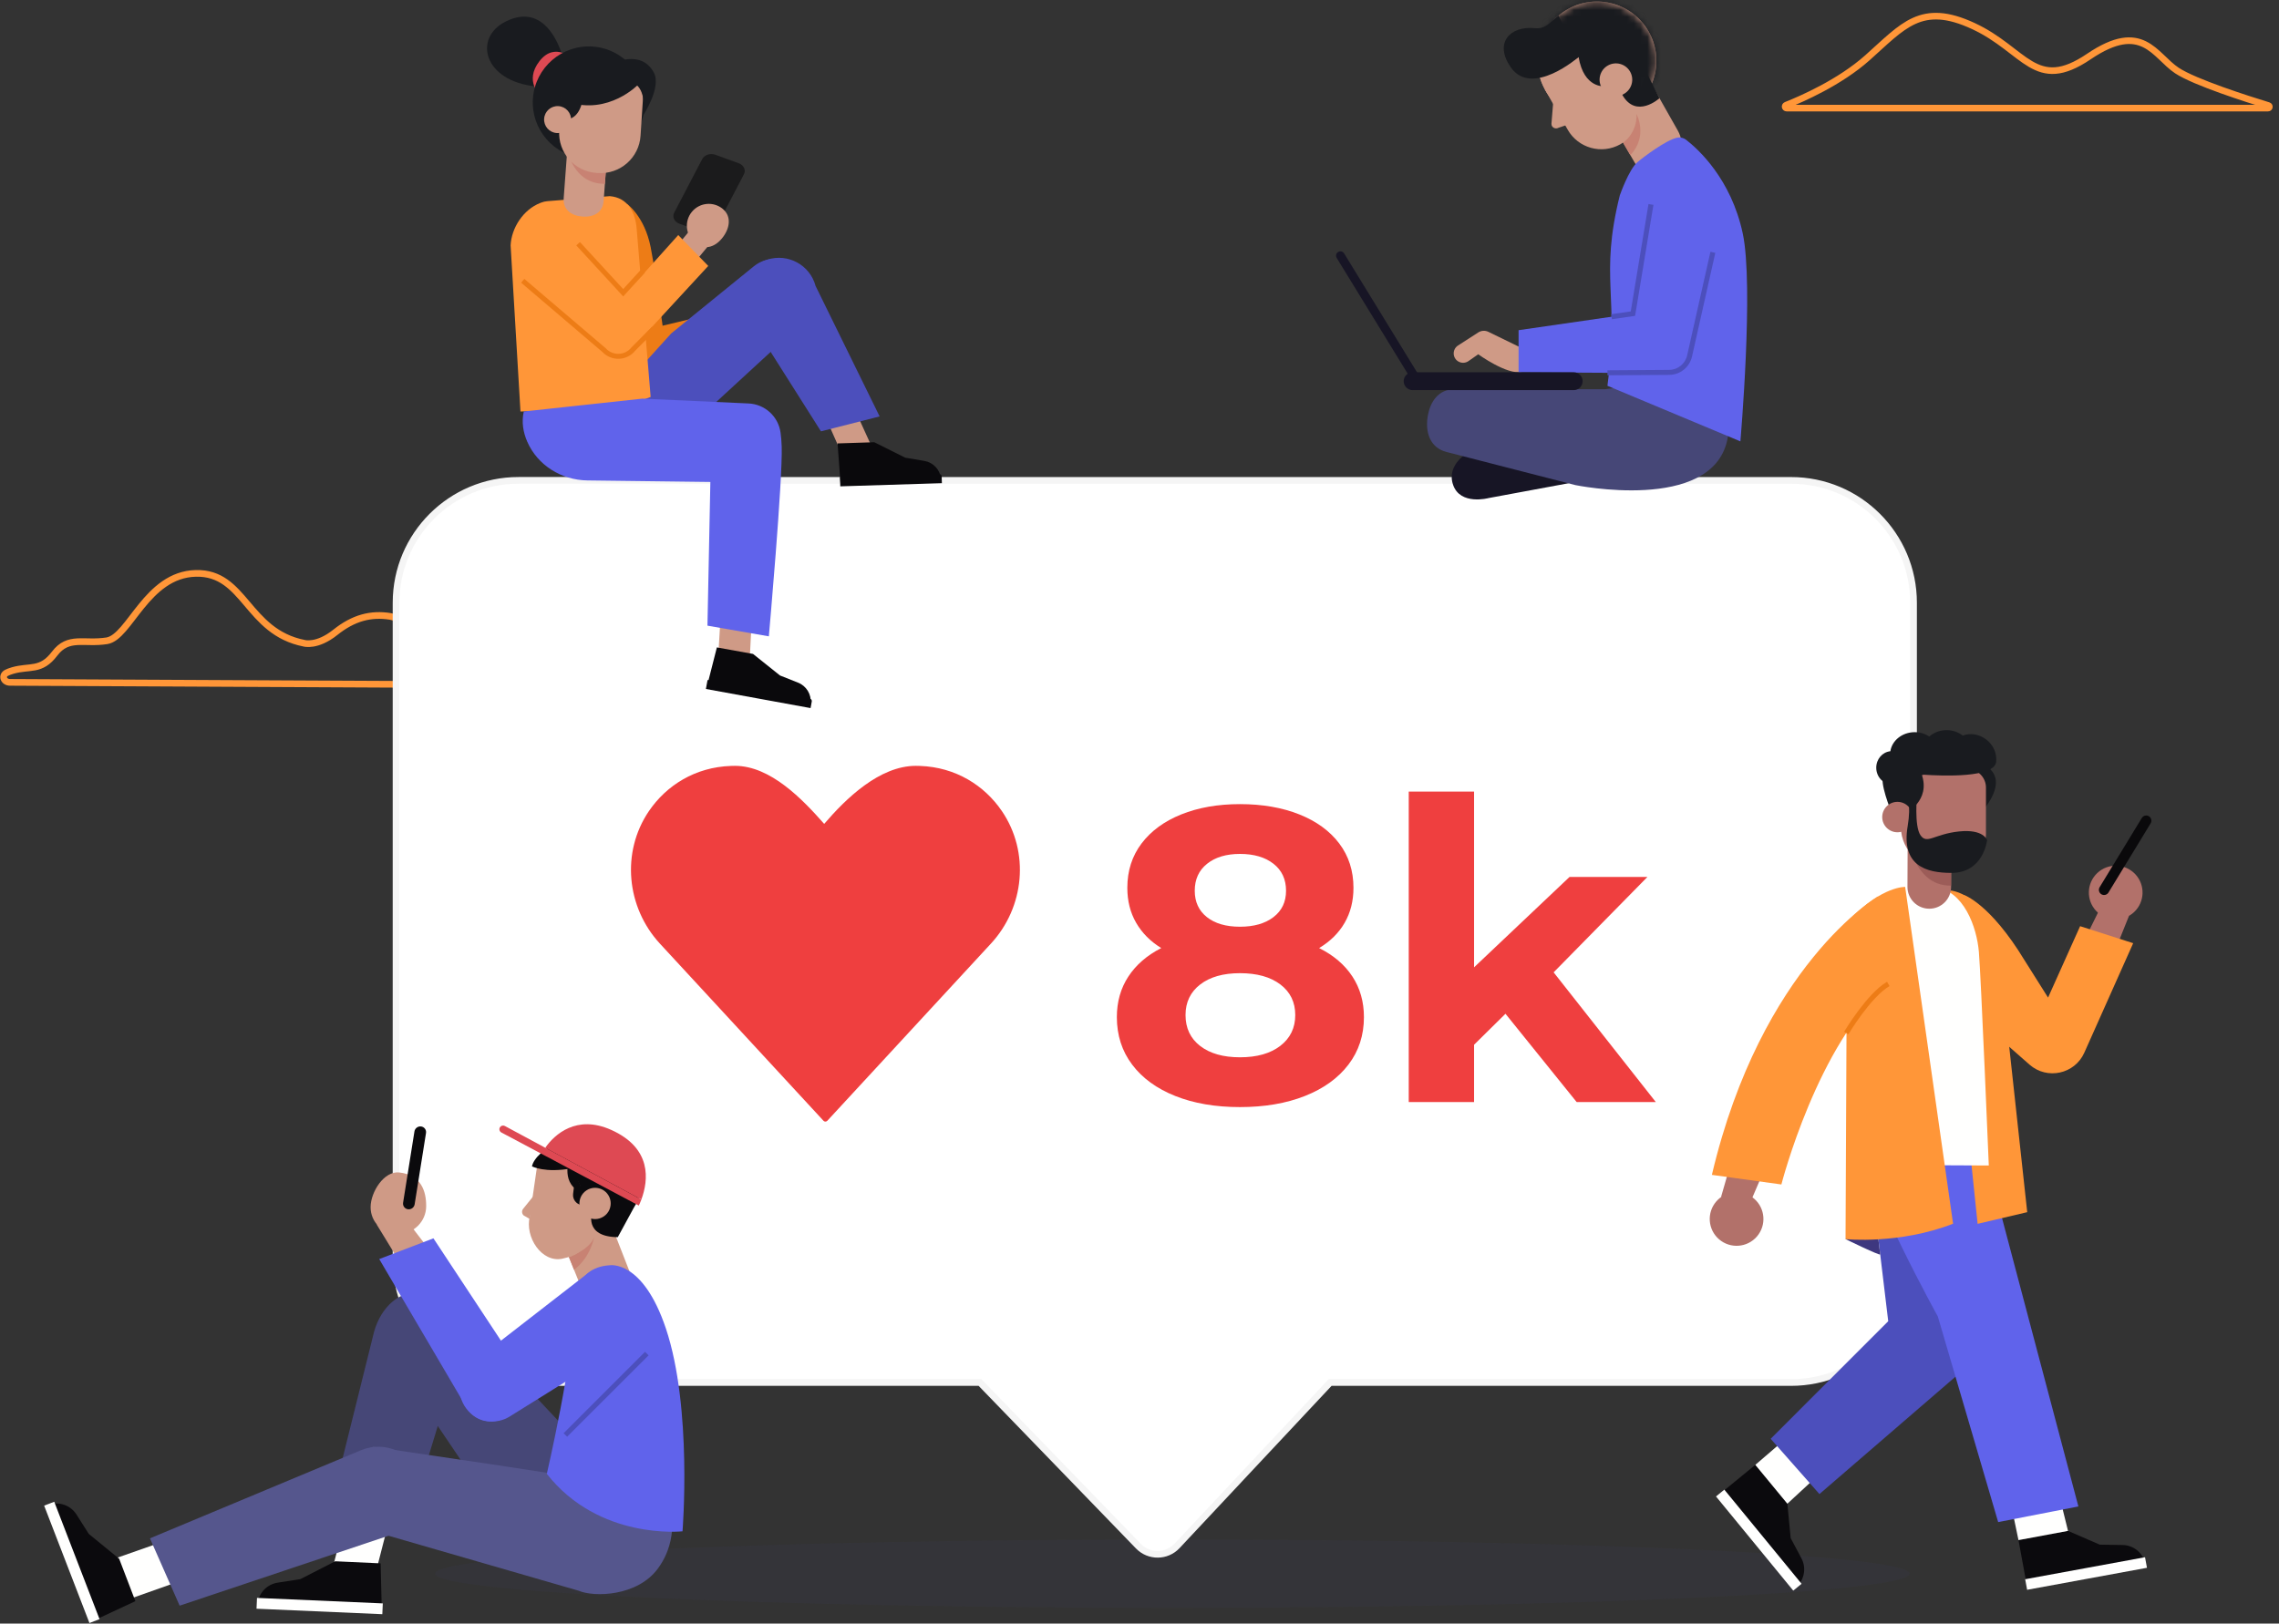 <svg width="341" height="243" viewBox="0 0 341 243" fill="none" xmlns="http://www.w3.org/2000/svg">
<rect x="0" y="0" width="341" height="243" fill="#333333" stroke="none"/>
<path fill-rule="evenodd" clip-rule="evenodd" d="M1.502 102.129C0.547 102.124 0.178 101.113 0.985 100.702C1.211 100.587 1.502 100.473 1.873 100.364C4.475 99.605 6.112 100.55 8.176 97.828C10.241 95.106 12.559 96.443 15.98 95.908C19.401 95.373 21.909 86.002 29.294 85.818C36.679 85.633 36.908 94.577 45.515 96.276C45.515 96.276 47.426 96.837 50.172 94.643C52.917 92.449 55.519 91.799 58.388 92.255C61.068 92.681 64.563 96.962 64.993 101.483C65.043 102.002 64.526 102.443 63.881 102.44L1.502 102.129Z" stroke="#FF9638"/>
<path fill-rule="evenodd" clip-rule="evenodd" d="M267.331 16.18C267.083 16.18 267.013 15.834 267.245 15.742C269.645 14.791 275.284 12.32 279.398 8.662C284.759 3.895 287.44 0.262 295.259 3.895C303.077 7.526 304.51 13.91 312.552 8.461C320.593 3.014 322.38 8.346 325.73 10.56C328.399 12.324 336.312 14.843 339.422 15.796C339.636 15.861 339.585 16.18 339.362 16.18H267.331Z" stroke="#FF9638" stroke-width="0.99"/>
<path opacity="0.2" fill-rule="evenodd" clip-rule="evenodd" d="M285.73 235.532C285.73 232.706 236.342 230.416 175.419 230.416C114.496 230.416 65.108 232.706 65.108 235.532C65.108 238.358 114.496 240.649 175.419 240.649C236.342 240.649 285.73 238.358 285.73 235.532" fill="#464777" fill-opacity="0.482"/>
<path fill-rule="evenodd" clip-rule="evenodd" d="M199.023 206.921L267.988 206.922C278.11 206.923 286.316 198.722 286.316 188.604L286.319 90.22C286.319 80.103 278.113 71.901 267.991 71.901L77.59 71.896C67.468 71.895 59.262 80.097 59.262 90.215L59.259 188.599C59.259 198.716 67.464 206.919 77.587 206.919L146.638 206.92L170.334 231.413C171.924 233.056 174.565 233.035 176.128 231.366L199.023 206.921Z" fill="white"/>
<path d="M267.988 206.922L267.988 206.422L267.988 206.422L267.988 206.922ZM199.023 206.921L199.023 206.421L198.806 206.421L198.658 206.579L199.023 206.921ZM286.316 188.604L285.816 188.604V188.604H286.316ZM286.319 90.22L285.819 90.22L285.819 90.22L286.319 90.22ZM267.991 71.901L267.991 72.401H267.991V71.901ZM77.59 71.896L77.59 72.396L77.59 72.396L77.59 71.896ZM59.262 90.215L59.762 90.215V90.215H59.262ZM59.259 188.599L58.759 188.599V188.599H59.259ZM77.587 206.919L77.587 206.419H77.587V206.919ZM146.638 206.92L146.998 206.572L146.85 206.42L146.638 206.42L146.638 206.92ZM170.334 231.413L170.693 231.065L170.693 231.065L170.334 231.413ZM176.128 231.366L175.763 231.024L175.763 231.024L176.128 231.366ZM267.988 206.422L199.023 206.421L199.023 207.421L267.988 207.422L267.988 206.422ZM285.816 188.604C285.816 198.445 277.834 206.423 267.988 206.422L267.988 207.422C278.386 207.423 286.816 198.998 286.816 188.604H285.816ZM285.819 90.22L285.816 188.604L286.816 188.604L286.819 90.22L285.819 90.22ZM267.991 72.401C277.837 72.401 285.819 80.379 285.819 90.22L286.819 90.22C286.819 79.826 278.389 71.401 267.991 71.401V72.401ZM77.59 72.396L267.991 72.401L267.991 71.401L77.591 71.396L77.59 72.396ZM59.762 90.215C59.762 80.374 67.744 72.395 77.59 72.396L77.591 71.396C67.192 71.395 58.762 79.821 58.762 90.215H59.762ZM59.759 188.599L59.762 90.215L58.762 90.215L58.759 188.599L59.759 188.599ZM77.587 206.419C67.74 206.419 59.759 198.44 59.759 188.599H58.759C58.759 198.993 67.188 207.419 77.587 207.419V206.419ZM146.638 206.42L77.587 206.419L77.587 207.419L146.638 207.42L146.638 206.42ZM146.279 207.268L169.974 231.76L170.693 231.065L146.998 206.572L146.279 207.268ZM169.974 231.76C171.763 233.609 174.735 233.585 176.493 231.708L175.763 231.024C174.395 232.484 172.084 232.503 170.693 231.065L169.974 231.76ZM176.493 231.708L199.388 207.263L198.658 206.579L175.763 231.024L176.493 231.708Z" fill="#F5F5F5"/>
<path fill-rule="evenodd" clip-rule="evenodd" d="M123.321 123.312C120.066 119.62 115.288 114.624 109.972 114.624C109.765 114.624 109.558 114.624 109.363 114.637C104.023 114.819 99.708 117.548 97.086 121.411C92.928 127.552 93.721 135.789 98.743 141.236L123.222 167.752C123.368 167.91 123.624 167.91 123.783 167.752L148.263 141.237C153.298 135.791 154.091 127.553 149.921 121.412C147.301 117.55 142.985 114.82 137.645 114.637C137.439 114.624 137.243 114.624 137.036 114.624C131.611 114.624 126.588 119.499 123.321 123.312" fill="#EF3F3F"/>
<path fill-rule="evenodd" clip-rule="evenodd" d="M220.561 156.366V164.946H210.786V118.475H220.561V144.779L234.847 131.251H246.502L232.466 145.531L247.755 164.946H235.912L225.26 151.731L220.561 156.366ZM195.246 164.038C192.448 165.144 189.21 165.698 185.534 165.698C181.858 165.698 178.631 165.144 175.853 164.038C173.075 162.932 170.924 161.366 169.399 159.341C167.875 157.316 167.112 154.946 167.112 152.232C167.112 149.936 167.687 147.911 168.835 146.157C169.984 144.404 171.624 142.984 173.754 141.898C172.125 140.896 170.872 139.633 169.995 138.109C169.117 136.585 168.679 134.842 168.679 132.88C168.679 130.333 169.389 128.12 170.809 126.241C172.23 124.362 174.214 122.911 176.762 121.888C179.31 120.865 182.234 120.354 185.534 120.354C188.876 120.354 191.832 120.865 194.401 121.888C196.97 122.911 198.964 124.362 200.385 126.241C201.805 128.12 202.515 130.333 202.515 132.88C202.515 134.842 202.076 136.585 201.199 138.109C200.322 139.633 199.048 140.896 197.377 141.898C199.549 142.984 201.21 144.404 202.358 146.157C203.507 147.911 204.081 149.936 204.081 152.232C204.081 154.946 203.309 157.316 201.763 159.341C200.217 161.366 198.045 162.932 195.246 164.038ZM180.584 137.264C181.795 138.224 183.446 138.704 185.534 138.704C187.623 138.704 189.294 138.224 190.547 137.264C191.8 136.304 192.427 134.988 192.427 133.318C192.427 131.606 191.8 130.26 190.547 129.279C189.294 128.297 187.623 127.807 185.534 127.807C183.487 127.807 181.848 128.297 180.615 129.279C179.383 130.26 178.767 131.606 178.767 133.318C178.767 134.988 179.373 136.304 180.584 137.264ZM185.534 158.245C183.028 158.245 181.044 157.681 179.581 156.554C178.119 155.426 177.388 153.882 177.388 151.919C177.388 149.999 178.119 148.475 179.581 147.347C181.044 146.22 183.028 145.656 185.534 145.656C188.082 145.656 190.098 146.22 191.581 147.347C193.064 148.475 193.805 149.999 193.805 151.919C193.805 153.84 193.064 155.374 191.581 156.522C190.098 157.671 188.082 158.245 185.534 158.245Z" fill="#EF3F3F"/>
<path fill-rule="evenodd" clip-rule="evenodd" d="M267.44 225.06L267.934 230.212L269.54 233.229C270.279 234.615 270.015 236.322 268.892 237.42L268.366 237.935L256.899 223.954L262.646 219.246L267.44 225.06" fill="#0B0A0D"/>
<path fill-rule="evenodd" clip-rule="evenodd" d="M256.76 223.975L268.32 238.068L269.565 237.048L258.006 222.955L256.76 223.975" fill="#FFFFFE"/>
<path fill-rule="evenodd" clip-rule="evenodd" d="M262.646 219.246L268.822 213.933L273.469 219.483L267.44 225.06L262.646 219.246" fill="#FFFFFE"/>
<path fill-rule="evenodd" clip-rule="evenodd" d="M280.379 179.81L282.529 197.745L264.94 215.346L272.238 223.617L294.052 204.793L285.385 176.934L280.379 179.81" fill="#4C4FBC"/>
<path fill-rule="evenodd" clip-rule="evenodd" d="M309.43 229.128L314.181 231.189L317.599 231.242C319.17 231.268 320.537 232.325 320.956 233.838L321.152 234.547L303.363 237.814L302.02 230.508L309.43 229.128" fill="#0B0A0D"/>
<path fill-rule="evenodd" clip-rule="evenodd" d="M303.312 237.946L321.245 234.652L320.954 233.07L303.021 236.363L303.312 237.946" fill="#FFFFFE"/>
<path fill-rule="evenodd" clip-rule="evenodd" d="M302.02 230.508L300.355 222.536L307.465 221.157L309.43 229.128L302.02 230.508" fill="#FFFFFE"/>
<path fill-rule="evenodd" clip-rule="evenodd" d="M297.038 172.794L310.983 225.471L298.981 227.812L289.952 197.039C289.952 197.039 279.54 178.162 278.632 171.698L297.038 172.794" fill="#6063EB"/>
<path fill-rule="evenodd" clip-rule="evenodd" d="M319.485 130.829C321.008 132.439 320.94 134.98 319.327 136.504C317.716 138.028 315.173 137.957 313.648 136.346C312.124 134.736 312.195 132.195 313.806 130.671C315.417 129.147 317.96 129.218 319.485 130.829" fill="#B2716A"/>
<path fill-rule="evenodd" clip-rule="evenodd" d="M321.538 122.17V122.17C321.9 122.392 322.016 122.87 321.795 123.232L315.484 133.588C315.262 133.95 314.785 134.066 314.421 133.845C314.059 133.623 313.942 133.145 314.165 132.782L320.475 122.427C320.697 122.065 321.174 121.948 321.538 122.17" fill="#0A090B"/>
<path fill-rule="evenodd" clip-rule="evenodd" d="M310.652 143.204L314.602 135.199L318.552 137.089L315.307 145.158L310.652 143.204" fill="#B2716A"/>
<path fill-rule="evenodd" clip-rule="evenodd" d="M293.851 133.946C293.851 133.946 297.762 135.213 302.91 143.699L306.445 149.308L311.242 138.622L319.182 141.167L311.871 157.554C310.44 160.76 306.31 161.661 303.672 159.344L299.876 156.008L293.851 133.946" fill="#FF9638"/>
<path fill-rule="evenodd" clip-rule="evenodd" d="M276.142 185.459C276.142 185.459 281.35 188.011 281.329 187.743C281.308 187.476 280.554 181.299 280.554 181.299L276.142 185.459" fill="#3E377F"/>
<path fill-rule="evenodd" clip-rule="evenodd" d="M291.537 133.251C291.537 133.251 298.094 133.231 299.345 144.807C300.596 156.383 303.328 181.426 303.328 181.426L295.905 183.172L291.323 139.138L291.537 133.251" fill="#FF9638"/>
<path fill-rule="evenodd" clip-rule="evenodd" d="M282.521 133.431C282.521 133.431 285.05 132.18 289.45 132.732C293.85 133.284 295.778 138.747 296.095 142.474C296.411 146.201 297.578 174.441 297.578 174.441L282.33 174.37L282.521 133.431" fill="#FFFFFE"/>
<path fill-rule="evenodd" clip-rule="evenodd" d="M285.063 132.747C285.063 132.747 281.749 132.576 276.882 137.476C276.554 137.806 276.362 138.25 276.36 138.716L276.142 185.459C276.142 185.459 284.178 186.289 292.232 183.155L285.063 132.747" fill="#FF9638"/>
<path fill-rule="evenodd" clip-rule="evenodd" d="M257.217 185.487C255.537 184.039 255.349 181.504 256.798 179.824C258.246 178.144 260.783 177.957 262.463 179.405C264.144 180.852 264.331 183.387 262.883 185.067C261.435 186.746 258.898 186.934 257.217 185.487" fill="#B2716A"/>
<path fill-rule="evenodd" clip-rule="evenodd" d="M259.919 170.808L257.511 179.164L261.871 180.008L265.513 171.515L259.919 170.808" fill="#B2716A"/>
<path fill-rule="evenodd" clip-rule="evenodd" d="M280.976 134.184C280.976 134.184 263.539 144.442 256.143 175.844L266.543 177.279C266.543 177.279 271.996 156.007 282.541 147.264C282.541 147.264 286.215 139.775 280.976 134.184" fill="#FF9638"/>
<path d="M276.247 154.612C276.247 154.612 279.629 148.945 282.54 147.264" stroke="#ED7C16" stroke-width="0.744"/>
<path fill-rule="evenodd" clip-rule="evenodd" d="M285.408 132.729L285.444 123.625L291.974 123.654L291.939 132.758C291.93 134.561 290.462 136.016 288.659 136.008C286.855 136 285.4 134.532 285.408 132.729" fill="#B2716A"/>
<path fill-rule="evenodd" clip-rule="evenodd" d="M285.209 124.111C285.209 124.111 285.896 132.674 291.931 132.549L291.943 127.879L285.209 124.111" fill="#9C5C58"/>
<path fill-rule="evenodd" clip-rule="evenodd" d="M295.466 113.981C295.466 113.981 301.761 115.072 296.63 121.403L295.466 117.56V113.981" fill="#191B1F"/>
<path fill-rule="evenodd" clip-rule="evenodd" d="M290.791 130.444V130.444C294.289 130.444 297.152 128.335 297.152 124.838V117.866C297.152 116.344 295.905 115.099 294.382 115.099H287.199C285.676 115.099 284.43 116.344 284.43 117.866V123.855C284.43 127.352 287.841 130.444 290.791 130.444" fill="#B2716A"/>
<path fill-rule="evenodd" clip-rule="evenodd" d="M285.473 121.486V121.486C285.473 121.486 289.33 119.393 287.199 115.099H283.624C283.624 115.099 282.64 114.847 281.862 115.885C281.083 116.925 282.989 121.486 282.989 121.486H285.473" fill="#191B1F"/>
<path fill-rule="evenodd" clip-rule="evenodd" d="M281.631 122.29C281.631 123.547 282.651 124.567 283.909 124.567C285.166 124.567 286.186 123.547 286.186 122.29C286.186 121.032 285.166 120.014 283.909 120.014C282.651 120.014 281.631 121.032 281.631 122.29" fill="#B2716A"/>
<path fill-rule="evenodd" clip-rule="evenodd" d="M293.683 110.095C293.035 109.593 292.2 109.279 291.274 109.279C290.26 109.279 289.343 109.645 288.675 110.235C288.062 109.831 287.313 109.585 286.492 109.585C284.623 109.585 283.094 110.83 282.849 112.438C281.666 112.559 280.737 113.609 280.737 114.901C280.737 116.274 281.783 117.387 283.073 117.387C284.008 117.387 284.808 116.798 285.181 115.953C285.589 116.092 286.029 116.178 286.492 116.178C286.963 116.178 287.408 116.091 287.821 115.949C290.619 116.14 298.483 116.457 298.687 113.981C298.917 111.188 296.044 109.194 293.683 110.095" fill="#191B1F"/>
<path fill-rule="evenodd" clip-rule="evenodd" d="M286.84 118.982C286.84 118.982 286.39 123.619 287.362 125.017C288.335 126.416 289.403 124.843 293.11 124.445C296.819 124.048 297.325 125.744 297.325 125.744C297.325 125.744 296.81 130.647 291.974 130.647C288.219 130.647 284.428 129.589 285.443 123.625C286.457 117.661 283.624 115.099 283.624 115.099L286.84 118.982" fill="#191B1F"/>
<path fill-rule="evenodd" clip-rule="evenodd" d="M97.573 49.12L111.652 45.764L111.076 49.599L98.363 56.07L97.573 49.12" fill="#ED7C16"/>
<path fill-rule="evenodd" clip-rule="evenodd" d="M93.804 30.512C93.804 30.512 96.421 32.323 97.356 36.988C98.291 41.653 100.13 56.277 100.13 56.277L92.65 59.664L93.804 30.512" fill="#ED7C16"/>
<path fill-rule="evenodd" clip-rule="evenodd" d="M120.759 41.386C120.212 40.814 119.706 40.338 119.239 39.943C117.38 38.367 114.666 38.334 112.774 39.872L100.434 49.9L88.466 63.143C89.263 64.581 90.49 65.532 91.834 66.159C95.349 67.795 99.52 67.054 102.446 64.511L116.325 51.736L120.759 41.386" fill="#4C4FBC"/>
<path fill-rule="evenodd" clip-rule="evenodd" d="M123.359 62.079L125.793 67.575L130.479 66.948L128.019 61.545L123.359 62.079" fill="#CF9A86"/>
<path fill-rule="evenodd" clip-rule="evenodd" d="M130.815 66.189L135.445 68.501L138.308 68.985C139.623 69.207 140.635 70.27 140.792 71.595L140.865 72.215L125.789 72.685L125.322 66.366L130.815 66.189" fill="#0A090C"/>
<path fill-rule="evenodd" clip-rule="evenodd" d="M125.73 72.79L140.931 72.316L140.901 71.31C140.895 71.111 140.729 70.955 140.53 70.961L125.689 71.424L125.73 72.79" fill="#0A090C"/>
<path fill-rule="evenodd" clip-rule="evenodd" d="M122.838 64.56L111.175 46.133C110.13 43.128 111.758 39.85 114.785 38.867C117.885 37.857 121.197 39.658 122.036 42.807L131.617 62.327L122.838 64.56" fill="#4C4FBC"/>
<path fill-rule="evenodd" clip-rule="evenodd" d="M81.89 30.111C81.581 30.136 81.277 30.206 80.988 30.319L80.838 30.378C78.263 31.383 76.519 34.145 76.402 36.732L77.876 61.588C93.42 61.453 97.356 59.406 97.356 59.406L95.263 34.238C95.074 31.84 93.973 29.583 91.24 29.357L81.89 30.111" fill="#FF9638"/>
<path fill-rule="evenodd" clip-rule="evenodd" d="M101.654 33.48L105.145 34.749C105.905 35.025 106.792 34.731 107.126 34.094L111.308 26.089C111.641 25.45 111.296 24.709 110.535 24.433L107.045 23.164C106.284 22.888 105.398 23.182 105.064 23.82L100.882 31.825C100.549 32.462 100.894 33.204 101.654 33.48" fill="#1B1B1C"/>
<path fill-rule="evenodd" clip-rule="evenodd" d="M103.969 36.316C105.366 37.466 106.882 37.067 108.032 35.67C109.183 34.273 109.533 32.409 108.136 31.259C106.739 30.108 104.674 30.308 103.523 31.705C102.372 33.101 102.572 35.166 103.969 36.316" fill="#CF9A86"/>
<path fill-rule="evenodd" clip-rule="evenodd" d="M103.941 39.267L106.348 36.345C106.977 35.581 106.867 34.442 106.103 33.814C105.339 33.184 104.199 33.295 103.571 34.059L101.163 36.981C100.534 37.744 100.644 38.883 101.408 39.512C102.172 40.141 103.311 40.031 103.941 39.267" fill="#CF9A86"/>
<path fill-rule="evenodd" clip-rule="evenodd" d="M105.973 39.803L101.486 35.181L93.3 44.307L83.129 32.937C80.898 30.998 78.549 32.95 77.54 34.218C76.531 35.487 76.63 37.843 77.899 38.852L90.745 52.565C91.646 53.282 92.884 53.405 93.91 52.882L105.973 39.803" fill="#FF9638"/>
<path d="M93.248 43.816L92.974 44.068L93.249 44.367L93.523 44.067L93.248 43.816ZM94.76 52.248L94.496 51.986L94.482 52L94.47 52.015L94.76 52.248ZM90.373 52.393L90.647 52.141L90.632 52.124L90.615 52.11L90.373 52.393ZM86.226 36.731L92.974 44.068L93.522 43.564L86.774 36.228L86.226 36.731ZM93.523 44.067L96.488 40.818L95.939 40.316L92.973 43.565L93.523 44.067ZM97.564 48.893L94.496 51.986L95.024 52.51L98.092 49.417L97.564 48.893ZM94.47 52.015C93.503 53.218 91.692 53.277 90.647 52.141L90.099 52.645C91.452 54.116 93.797 54.038 95.05 52.481L94.47 52.015ZM90.615 52.11L78.453 41.741L77.971 42.307L90.132 52.676L90.615 52.11Z" fill="#ED7C16"/>
<path fill-rule="evenodd" clip-rule="evenodd" d="M107.783 92.9L107.472 98.18L112.186 98.546L112.452 93.351L107.783 92.9" fill="#CF9A86"/>
<path fill-rule="evenodd" clip-rule="evenodd" d="M112.673 97.874L116.716 101.102L119.415 102.173C120.655 102.666 121.422 103.917 121.299 105.245L121.241 105.867L105.703 103.028L107.264 96.9L112.673 97.874" fill="#0A090C"/>
<path fill-rule="evenodd" clip-rule="evenodd" d="M105.623 103.118L121.283 105.979L121.464 104.989C121.499 104.793 121.37 104.606 121.175 104.57L105.869 101.774L105.623 103.118" fill="#0A090C"/>
<path fill-rule="evenodd" clip-rule="evenodd" d="M96.125 59.664L112.011 60.387C114.447 60.498 116.451 62.326 116.791 64.74C116.875 65.346 116.936 66.037 116.963 66.829C117.133 71.719 115.04 95.24 115.04 95.24L105.854 93.643L106.289 72.135L87.897 71.908C84.02 71.86 80.413 69.639 78.879 66.079C78.293 64.718 78.011 63.192 78.373 61.588L96.125 59.664" fill="#6063EB"/>
<path fill-rule="evenodd" clip-rule="evenodd" d="M84.345 29.645L84.947 21.529L90.921 21.971L90.319 30.087C90.189 31.831 88.793 32.535 87.143 32.413C85.493 32.29 84.216 31.388 84.345 29.645" fill="#CF9A86"/>
<path fill-rule="evenodd" clip-rule="evenodd" d="M84.485 19.949C84.485 19.949 84.625 27.541 90.509 27.518L90.784 23.74L84.485 19.949" fill="#C88273"/>
<path fill-rule="evenodd" clip-rule="evenodd" d="M84.177 8.492C84.177 8.492 82.081 -0.07 75.596 3.255C70.797 5.715 72.356 12.168 80.213 12.935L84.177 8.492" fill="#191B1F"/>
<path fill-rule="evenodd" clip-rule="evenodd" d="M80.898 14.368C80.898 14.368 78.364 12.161 80.728 9.142C83.093 6.121 85.813 8.932 85.813 8.932L80.898 14.368" fill="#DE4953"/>
<path fill-rule="evenodd" clip-rule="evenodd" d="M96.471 15.953C96.129 20.571 92.106 24.037 87.485 23.695C82.865 23.352 79.397 19.331 79.74 14.712C80.083 10.095 84.106 6.629 88.726 6.971C93.346 7.313 96.814 11.335 96.471 15.953" fill="#191B1F"/>
<path fill-rule="evenodd" clip-rule="evenodd" d="M89.481 25.898L89.259 25.884C85.96 25.669 83.46 22.823 83.674 19.526L84.113 12.785C84.168 11.931 84.906 11.284 85.759 11.34L93.621 11.85C95.146 11.95 96.302 13.266 96.203 14.79L95.844 20.316C95.629 23.614 92.78 26.113 89.481 25.898" fill="#CF9A86"/>
<path fill-rule="evenodd" clip-rule="evenodd" d="M87.271 14.248C87.271 14.248 87.105 17.661 84.814 17.866C82.524 18.072 84.052 14.009 84.052 14.009L87.271 14.248" fill="#191B1F"/>
<path fill-rule="evenodd" clip-rule="evenodd" d="M85.448 18.03C85.376 19.142 84.415 19.985 83.302 19.913C82.19 19.841 81.346 18.881 81.418 17.768C81.491 16.655 82.451 15.813 83.564 15.885C84.677 15.958 85.52 16.918 85.448 18.03" fill="#CF9A86"/>
<path fill-rule="evenodd" clip-rule="evenodd" d="M95.443 12.704C95.443 12.704 91.074 17.22 85.067 15.283C85.067 15.283 82.748 14.857 83.919 11.346C85.092 7.835 94.734 8.225 95.443 12.704" fill="#191B1F"/>
<path fill-rule="evenodd" clip-rule="evenodd" d="M94.753 12.411C94.753 12.411 96.862 13.064 96.178 17.356C96.178 17.356 99.038 13.094 97.827 10.85C95.875 7.232 91.448 9.58 91.448 9.58L94.753 12.411" fill="#191B1F"/>
<path fill-rule="evenodd" clip-rule="evenodd" d="M67.205 195.271L64.224 198.607L58.739 203.41L76.406 229.568C77.721 231.655 85.462 238.647 90.401 236.898C93.473 235.811 96.436 233.318 98.052 228.123L67.205 195.271" fill="#464777"/>
<path fill-rule="evenodd" clip-rule="evenodd" d="M59.257 223.517L56.261 235.215L49.874 234.298L52.892 222.708L59.257 223.517" fill="#FFFFFE"/>
<path fill-rule="evenodd" clip-rule="evenodd" d="M50.163 233.676L44.939 236.35L41.542 236.877C39.981 237.119 38.766 238.36 38.559 239.925L38.462 240.658L57.138 241.472L56.953 233.989L50.163 233.676" fill="#0B0A0D"/>
<path fill-rule="evenodd" clip-rule="evenodd" d="M57.206 241.597L38.383 240.777L38.453 239.161L57.277 239.981L57.206 241.597" fill="#FFFFFE"/>
<path fill-rule="evenodd" clip-rule="evenodd" d="M55.819 199.938L48.535 229.256L60.58 229.568L69.214 201.272C69.88 197.257 66.861 193.572 62.792 193.432C59.256 193.211 56.625 196.258 55.819 199.938" fill="#464777"/>
<path fill-rule="evenodd" clip-rule="evenodd" d="M73.647 219.178L55.747 216.532L57.886 229.784L86.576 238.082C88.839 239.062 95.368 238.975 98.455 234.743C100.377 232.111 101.413 228.381 99.811 223.184L73.647 219.178" fill="#55568D"/>
<path fill-rule="evenodd" clip-rule="evenodd" d="M29.538 235.722L18.858 239.499L17.144 233.282L27.732 229.568L29.538 235.722" fill="#FFFFFE"/>
<path fill-rule="evenodd" clip-rule="evenodd" d="M17.829 233.298L13.286 229.582L11.445 226.681C10.598 225.348 8.974 224.732 7.456 225.169L6.746 225.373L13.471 242.807L20.258 239.643L17.829 233.298" fill="#0B0A0D"/>
<path fill-rule="evenodd" clip-rule="evenodd" d="M13.384 242.919L6.605 225.348L8.115 224.766L14.893 242.337L13.384 242.919" fill="#FFFFFE"/>
<path fill-rule="evenodd" clip-rule="evenodd" d="M54.126 217.008L22.438 230.245L26.878 240.322L58.261 229.812C62.21 228.816 64.38 224.577 62.881 220.793C61.508 217.331 57.589 215.637 54.126 217.008" fill="#55568D"/>
<path fill-rule="evenodd" clip-rule="evenodd" d="M83.617 184.409L90.311 180.348L94.377 190.77C95.147 192.703 93.793 194.192 91.867 194.983C89.935 195.779 88.147 195.569 87.34 193.64L83.617 184.409" fill="#CF9A86"/>
<path fill-rule="evenodd" clip-rule="evenodd" d="M85.129 188.158C85.129 188.158 88.282 187.024 88.909 185.147C88.909 185.147 88.374 188.208 85.89 190.047L85.129 188.158" fill="#C88273"/>
<path fill-rule="evenodd" clip-rule="evenodd" d="M80.345 174.665L79.273 182.054C78.494 185.122 81.047 189.047 84.145 188.387L84.998 188.17C87.287 187.588 88.77 185.377 88.439 183.04L87.186 174.185C86.888 173.679 81.665 171.636 80.345 174.665" fill="#CF9A86"/>
<path fill-rule="evenodd" clip-rule="evenodd" d="M80.12 178.636L78.284 180.912C78.035 181.22 78.062 181.632 78.35 181.915L79.243 182.432L80.12 178.636" fill="#CF9A86"/>
<path fill-rule="evenodd" clip-rule="evenodd" d="M88.61 181.383C88.61 181.383 87.268 185.12 92.436 185.168L94.821 180.788C95.943 179.086 96.317 176.969 95.727 175.017C95.25 173.437 94.313 172.127 92.029 171.03C86.223 168.238 80.05 172.178 79.6 174.569C79.6 174.569 81.537 175.609 85.59 174.86L88.61 181.383" fill="#0B0A0D"/>
<path fill-rule="evenodd" clip-rule="evenodd" d="M85.191 173.383C85.191 173.383 83.737 177.421 87.301 178.556L85.191 173.383" fill="#0B0A0D"/>
<path fill-rule="evenodd" clip-rule="evenodd" d="M85.933 177.219L85.751 178.68C85.651 179.485 86.202 180.224 87.001 180.359L88.03 180.532L87.638 177.73L85.933 177.219" fill="#0B0A0D"/>
<path fill-rule="evenodd" clip-rule="evenodd" d="M86.876 179.222C86.248 180.777 87.363 182.444 89.041 182.459C89.973 182.467 90.853 181.878 91.201 181.014C91.829 179.459 90.714 177.793 89.037 177.778C88.105 177.77 87.224 178.358 86.876 179.222" fill="#CF9A86"/>
<path fill-rule="evenodd" clip-rule="evenodd" d="M91.415 169.095C97.592 171.842 97.032 176.657 95.965 179.532L81.582 171.79C82.98 169.776 86.273 166.807 91.415 169.095" fill="#DE4953"/>
<path fill-rule="evenodd" clip-rule="evenodd" d="M95.966 179.532C95.847 179.851 95.718 180.153 95.584 180.437L75.016 169.499C74.728 169.347 74.635 168.978 74.817 168.706C74.976 168.469 75.287 168.391 75.538 168.527L95.966 179.532" fill="#DE4953"/>
<path fill-rule="evenodd" clip-rule="evenodd" d="M91.197 189.376C91.197 189.376 96.16 188.46 99.636 198.837C103.621 210.731 102.123 229.192 102.123 229.192C102.123 229.192 89.649 230.569 81.819 220.594C81.819 220.594 85.811 203.404 85.975 195.248C85.975 195.248 85.811 189.702 91.197 189.376" fill="#6063EB"/>
<path fill-rule="evenodd" clip-rule="evenodd" d="M87.801 190.688L70.682 203.973C68.382 205.743 68.116 209.113 70.111 211.221C71.713 212.914 74.285 213.244 76.263 212.011L93.624 201.191C96.446 199.235 97.005 195.291 94.837 192.629C92.822 190.153 90.332 188.741 87.801 190.688" fill="#6063EB"/>
<path fill-rule="evenodd" clip-rule="evenodd" d="M65.591 188.817L60.289 181.925L56.363 183.27L60.771 190.473L65.591 188.817" fill="#CF9A86"/>
<path fill-rule="evenodd" clip-rule="evenodd" d="M59.749 175.483C57.468 175.224 55.474 178.385 55.454 180.65C55.434 182.915 57.279 184.733 59.576 184.71C61.871 184.687 63.748 182.831 63.767 180.565C63.787 178.3 63.027 175.855 59.749 175.483" fill="#CF9A86"/>
<path fill-rule="evenodd" clip-rule="evenodd" d="M63.014 168.598V168.598C62.538 168.534 62.087 168.868 62.012 169.342L60.314 180.013C60.238 180.487 60.566 180.927 61.042 180.992C61.517 181.057 61.968 180.722 62.043 180.249L63.742 169.577C63.817 169.103 63.489 168.663 63.014 168.598" fill="#0B0A0D"/>
<path fill-rule="evenodd" clip-rule="evenodd" d="M79.058 206.873L64.853 185.341L56.742 188.444L69.75 210.581C70.914 212.752 73.713 213.422 75.735 212.014C77.568 210.738 79.541 208.569 79.058 206.873" fill="#6063EB"/>
<path d="M84.858 215.038L97.046 202.856L96.516 202.326L84.328 214.508L84.858 215.038ZM84.858 215.038L97.046 202.856L96.516 202.326L84.328 214.508L84.858 215.038Z" fill="#4C4FBC"/>
<path fill-rule="evenodd" clip-rule="evenodd" d="M248.917 25.514L249.514 25.176C251.488 24.059 252.183 21.552 251.065 19.578L243.638 6.46L236.519 10.487L244.634 24.404C245.556 26.03 247.185 26.219 248.917 25.514" fill="#CF9A86"/>
<path fill-rule="evenodd" clip-rule="evenodd" d="M242.847 21.339C242.847 21.339 245.031 19.864 244.861 17.048C244.861 17.048 246.657 20.359 243.944 23.222L242.847 21.339" fill="#C88273"/>
<path fill-rule="evenodd" clip-rule="evenodd" d="M231.215 13.487C233.633 17.758 239.057 19.26 243.329 16.843C247.602 14.426 249.105 9.005 246.687 4.734C244.27 0.464 238.846 -1.038 234.573 1.379C230.301 3.796 228.797 9.216 231.215 13.487" fill="#CF9A86"/>
<path fill-rule="evenodd" clip-rule="evenodd" d="M242.46 21.587V21.587C244.489 20.44 245.204 17.865 244.056 15.838L239.862 8.433L231.146 13.365L234.562 19.399C236.139 22.183 239.676 23.163 242.46 21.587" fill="#CF9A86"/>
<path fill-rule="evenodd" clip-rule="evenodd" d="M232.419 15.087L232.138 18.531C232.129 19.072 232.722 19.394 233.215 19.116L235.382 18.378L232.419 15.087" fill="#CF9A86"/>
<path fill-rule="evenodd" clip-rule="evenodd" d="M231.215 13.487C233.633 17.758 239.057 19.26 243.329 16.843C247.602 14.426 249.105 9.005 246.687 4.734C244.27 0.464 238.846 -1.038 234.573 1.379C230.301 3.796 228.797 9.216 231.215 13.487" fill="#CF9A86"/>
<mask id="mask0" mask-type="alpha" maskUnits="userSpaceOnUse" x="230" y="0" width="18" height="18">
<path fill-rule="evenodd" clip-rule="evenodd" d="M231.215 13.487C233.633 17.758 239.057 19.26 243.329 16.843C247.602 14.426 249.105 9.005 246.687 4.734C244.27 0.464 238.846 -1.038 234.573 1.379C230.301 3.796 228.797 9.216 231.215 13.487" fill="white"/>
</mask>
<g mask="url(#mask0)">
<path fill-rule="evenodd" clip-rule="evenodd" d="M240.096 12.906C240.096 12.906 236.999 13.294 236.2 8.533C236.2 8.533 231.009 12.307 228.727 11.069C228.727 11.069 227.226 -2.456 238.474 -2.658C249.722 -2.86 251.33 9.19 251.33 9.19L245.377 15.25L240.096 12.906" fill="#191B1F"/>
</g>
<path fill-rule="evenodd" clip-rule="evenodd" d="M239.658 13.132C240.323 14.305 241.812 14.718 242.987 14.054C244.161 13.389 244.574 11.899 243.91 10.726C243.246 9.552 241.755 9.14 240.581 9.804C239.406 10.469 238.994 11.958 239.658 13.132" fill="#CF9A86"/>
<path fill-rule="evenodd" clip-rule="evenodd" d="M246.399 10.914L248.303 14.702C248.303 14.702 244.819 17.86 242.741 14.193L245.357 13.282L246.399 10.914" fill="#191B1F"/>
<path fill-rule="evenodd" clip-rule="evenodd" d="M236.199 8.533C236.199 8.533 229.22 14.629 226.051 10.071C223.519 6.43 225.93 3.828 229.666 4.217C231.281 4.385 232.005 3.254 233.203 2.333L236.199 8.533" fill="#191B1F"/>
<path fill-rule="evenodd" clip-rule="evenodd" d="M219.792 67.64C219.792 67.64 216.349 69.461 217.425 72.573C218.501 75.685 222.726 74.547 222.726 74.547L234.713 72.325C234.713 72.325 235.927 70.579 234.713 69.82C233.498 69.061 219.792 67.64 219.792 67.64" fill="#171525"/>
<path fill-rule="evenodd" clip-rule="evenodd" d="M240.18 58.256H217.617C215.256 58.256 213.959 60.094 213.608 62.428C213.245 64.846 214.059 67.035 216.428 67.644L235.717 72.604C235.717 72.604 256.05 76.787 258.44 65.89C260.83 54.993 240.18 58.256 240.18 58.256" fill="#464777"/>
<path fill-rule="evenodd" clip-rule="evenodd" d="M242.365 29.245C242.365 29.245 243.711 25.377 244.998 24.279C245.915 23.499 249.174 21.044 250.862 20.626C251.363 20.501 251.89 20.617 252.299 20.933C254.108 22.333 259.013 26.78 260.76 34.924C262.441 42.767 260.409 66.059 260.409 66.059L240.517 57.743C242.345 44.366 239.294 41.616 242.365 29.245" fill="#6063EB"/>
<path fill-rule="evenodd" clip-rule="evenodd" d="M228.7 52.588L222.701 49.666C222.215 49.429 221.64 49.464 221.186 49.758L218.156 51.713C217.268 52.287 217.308 53.599 218.23 54.117C218.701 54.383 219.281 54.354 219.725 54.045L221.186 53.024C221.186 53.024 225.471 56.145 227.716 55.667L228.7 52.588" fill="#CF9A86"/>
<path fill-rule="evenodd" clip-rule="evenodd" d="M247.685 26.623L244.33 46.942L227.221 49.418V55.718L247.779 55.84C249.711 55.924 251.548 54.999 252.632 53.397L257.737 31.464L247.685 26.623" fill="#6063EB"/>
<path d="M244.33 46.942L244.384 47.313L244.656 47.273L244.7 47.003L244.33 46.942ZM249.755 55.734L249.753 55.359L249.752 55.359L249.755 55.734ZM252.807 53.276L253.173 53.358L253.173 53.358L252.807 53.276ZM241.185 47.775L244.384 47.313L244.277 46.57L241.078 47.033L241.185 47.775ZM244.7 47.003L247.398 30.662L246.658 30.54L243.96 46.88L244.7 47.003ZM240.519 56.172L249.758 56.109L249.752 55.359L240.514 55.422L240.519 56.172ZM249.757 56.109C251.398 56.098 252.813 54.958 253.173 53.358L252.442 53.193C252.158 54.453 251.044 55.35 249.753 55.359L249.757 56.109ZM253.173 53.358L256.658 37.846L255.927 37.682L252.442 53.193L253.173 53.358Z" fill="#4C4FBC"/>
<path fill-rule="evenodd" clip-rule="evenodd" d="M211.369 58.392H235.468C236.207 58.392 236.806 57.793 236.806 57.054C236.806 56.316 236.207 55.717 235.468 55.717H211.369C210.63 55.717 210.03 56.316 210.03 57.054C210.03 57.793 210.63 58.392 211.369 58.392" fill="#171525"/>
<path d="M200.561 38.266L211.845 56.672" stroke="#171525" stroke-width="1.3" stroke-linecap="round" stroke-linejoin="round"/>
</svg>

